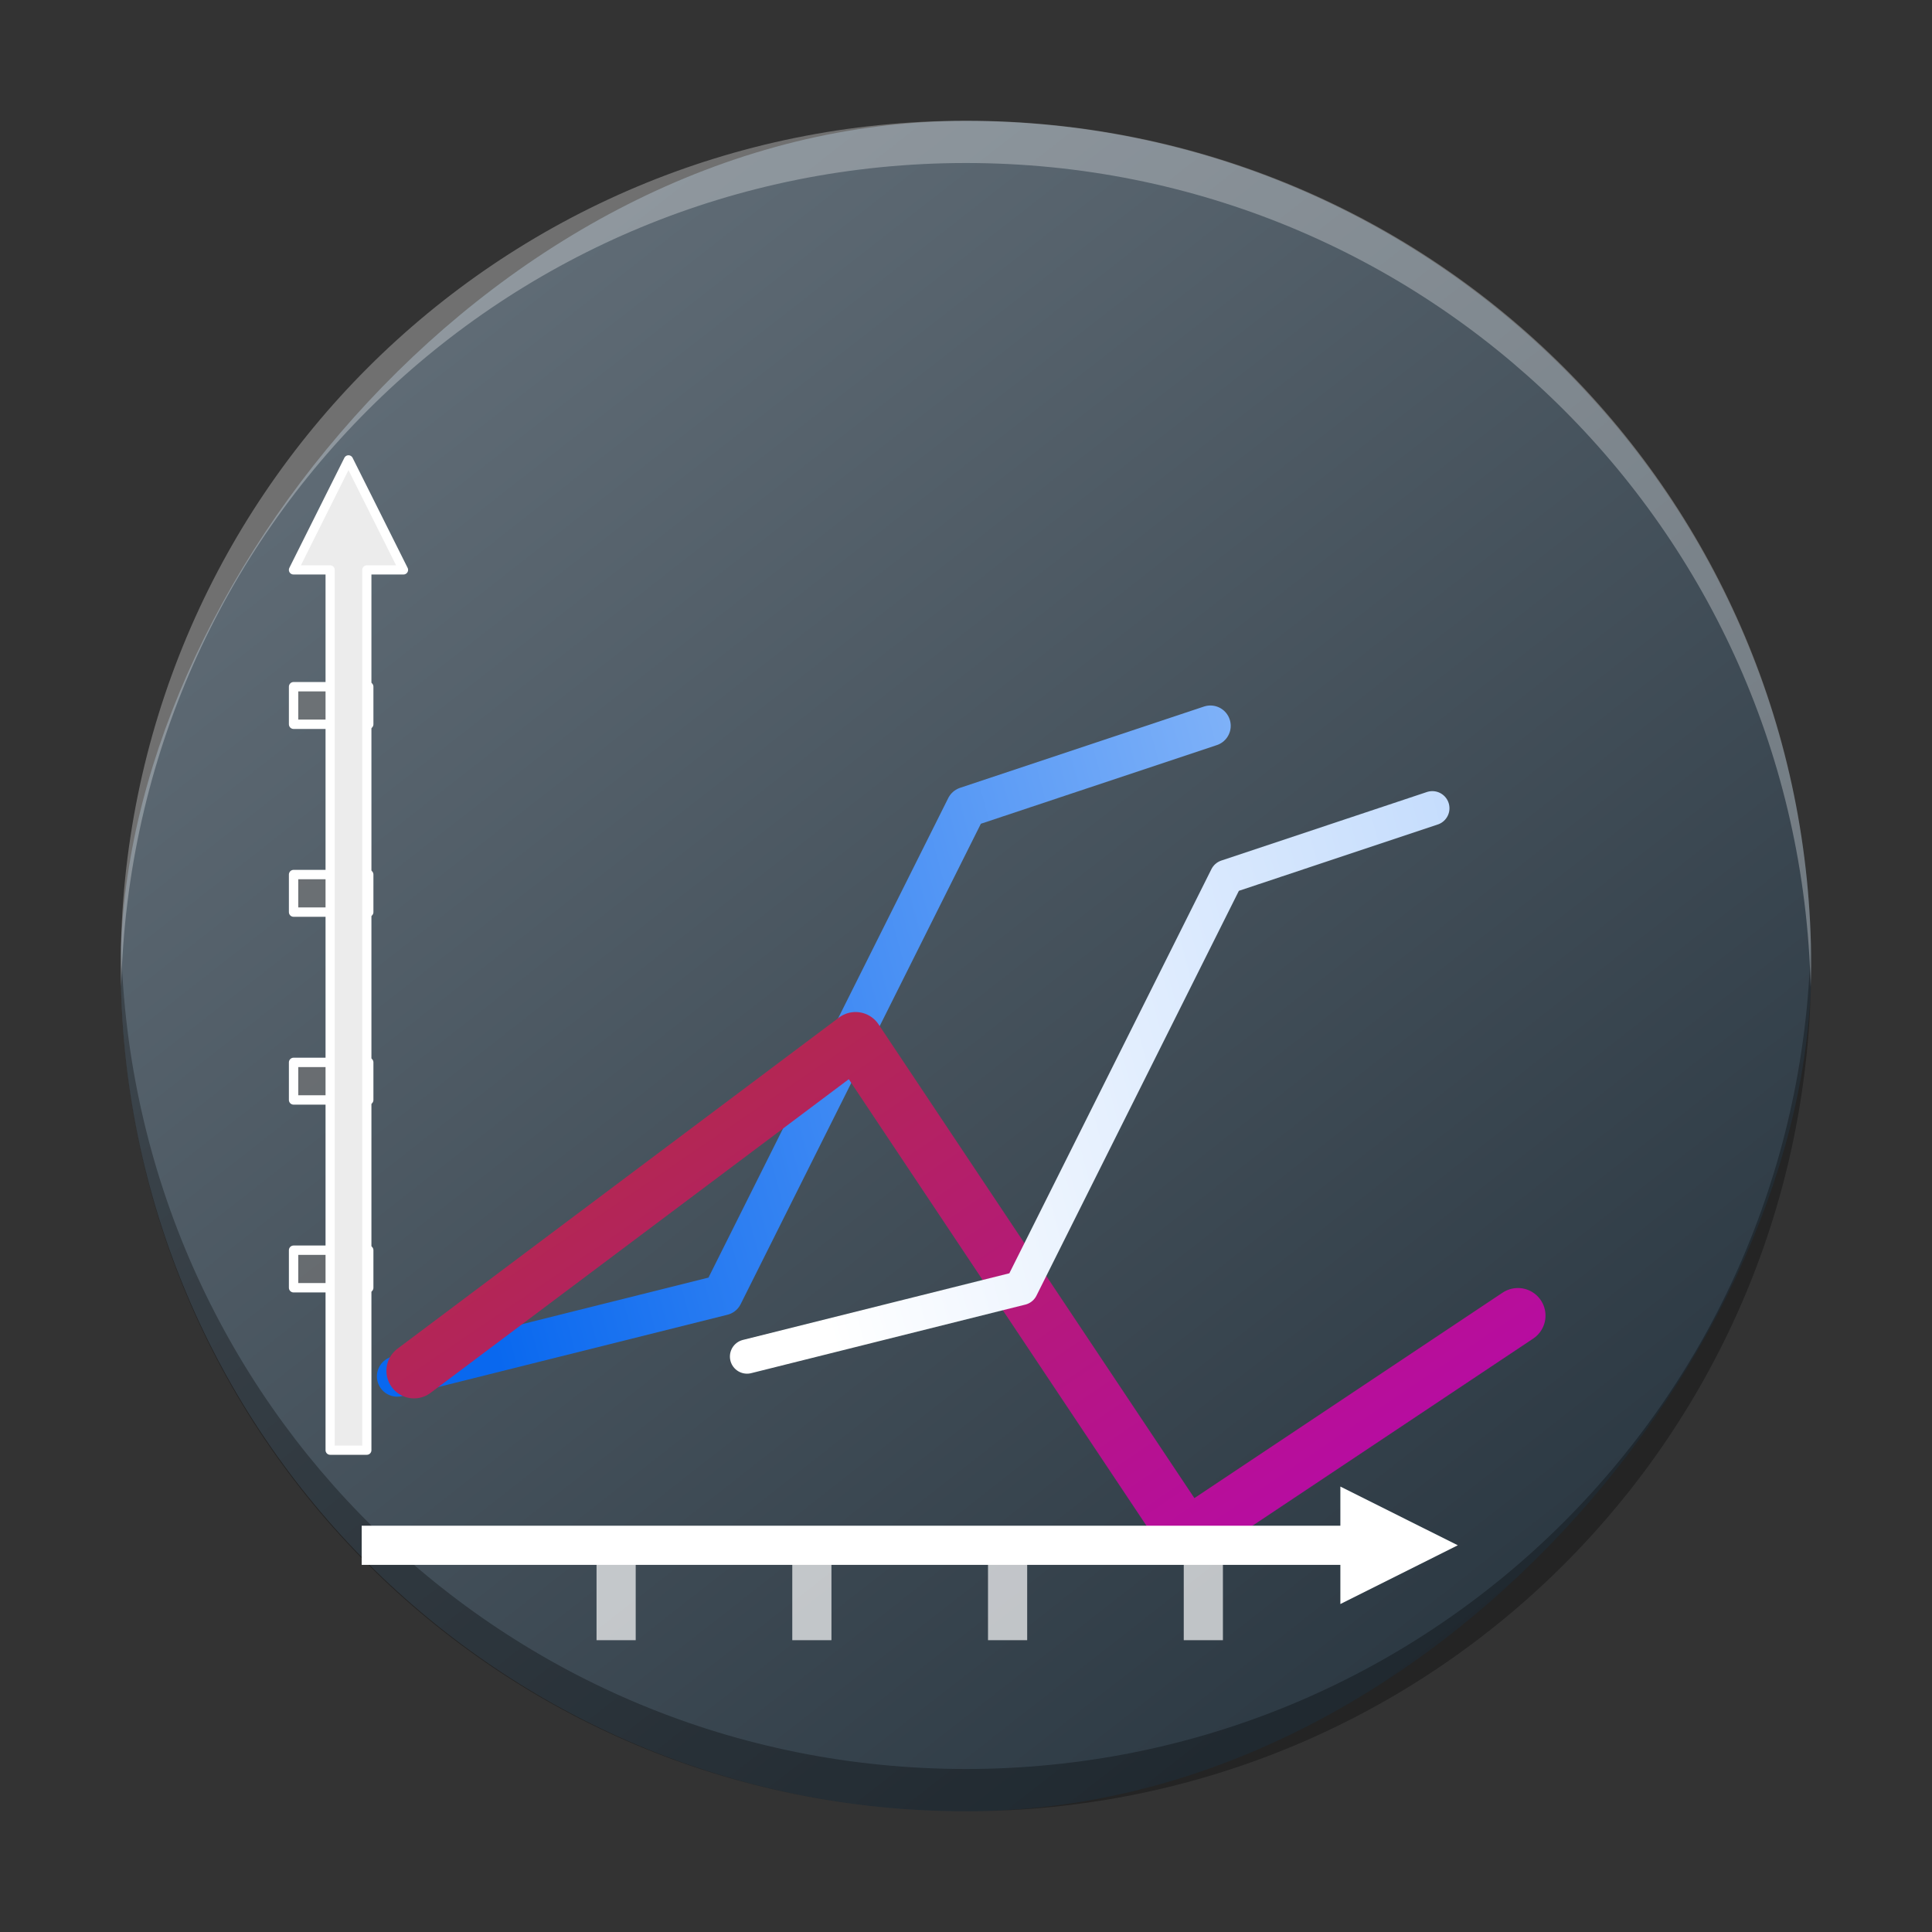 <?xml version="1.0" encoding="UTF-8" standalone="no"?>
<!-- Created with Inkscape (http://www.inkscape.org/) -->

<svg
   width="48"
   height="48"
   id="svg3408"
   sodipodi:version="0.32"
   inkscape:version="1.2.1 (9c6d41e410, 2022-07-14)"
   version="1.0"
   sodipodi:docname="massif-visualizer.svg"
   inkscape:output_extension="org.inkscape.output.svgz.inkscape"
   inkscape:export-filename="/home/pinheiro/pics/oxygen/scalable/actions/office-chart-area.png"
   inkscape:export-xdpi="180"
   inkscape:export-ydpi="180"
   xmlns:inkscape="http://www.inkscape.org/namespaces/inkscape"
   xmlns:sodipodi="http://sodipodi.sourceforge.net/DTD/sodipodi-0.dtd"
   xmlns:xlink="http://www.w3.org/1999/xlink"
   xmlns="http://www.w3.org/2000/svg"
   xmlns:svg="http://www.w3.org/2000/svg"
   xmlns:rdf="http://www.w3.org/1999/02/22-rdf-syntax-ns#"
   xmlns:cc="http://creativecommons.org/ns#"
   xmlns:dc="http://purl.org/dc/elements/1.1/">
  <rect width="100%" height="100%" fill="#333333" stroke="none"/>
  <defs
     id="defs3410">
    <linearGradient
       id="linearGradient1755">
      <stop
         style="stop-color:#ffffff;stop-opacity:1;"
         offset="0"
         id="stop1751" />
      <stop
         style="stop-color:#aecffc;stop-opacity:1;"
         offset="1"
         id="stop1753" />
    </linearGradient>
    <inkscape:perspective
       sodipodi:type="inkscape:persp3d"
       inkscape:vp_x="0 : -16 : 1"
       inkscape:vp_y="0 : 1000 : 0"
       inkscape:vp_z="128 : -16 : 1"
       inkscape:persp3d-origin="64 : -37.333333 : 1"
       id="perspective28" />
    <linearGradient
       id="linearGradient6310">
      <stop
         style="stop-color:#b900c4;stop-opacity:1;"
         offset="0"
         id="stop6312" />
      <stop
         style="stop-color:#ae4300;stop-opacity:1;"
         offset="1"
         id="stop6314" />
    </linearGradient>
    <linearGradient
       id="linearGradient3051">
      <stop
         style="stop-color:#0968ef;stop-opacity:1;"
         offset="0"
         id="stop3053" />
      <stop
         style="stop-color:#aecffc;stop-opacity:1;"
         offset="1"
         id="stop3055" />
    </linearGradient>
    <linearGradient
       gradientTransform="translate(-4)"
       y2="6.171"
       x2="54.052"
       y1="88.469"
       x1="32"
       gradientUnits="userSpaceOnUse"
       id="linearGradient2476"
       xlink:href="#linearGradient6310"
       inkscape:collect="always" />
    <linearGradient
       gradientTransform="translate(-4)"
       gradientUnits="userSpaceOnUse"
       y2="32.731"
       x2="140.198"
       y1="64"
       x1="23.5"
       id="linearGradient2474"
       xlink:href="#linearGradient3051"
       inkscape:collect="always" />
    <linearGradient
       id="linearGradient2468">
      <stop
         id="stop2470"
         offset="0"
         style="stop-color:#0968ef;stop-opacity:1;" />
      <stop
         id="stop2472"
         offset="1"
         style="stop-color:#aecffc;stop-opacity:1;" />
    </linearGradient>
    <linearGradient
       id="linearGradient2462">
      <stop
         id="stop2464"
         offset="0"
         style="stop-color:#b900c4;stop-opacity:1;" />
      <stop
         id="stop2466"
         offset="1"
         style="stop-color:#ae4300;stop-opacity:1;" />
    </linearGradient>
    <inkscape:perspective
       id="perspective2460"
       inkscape:persp3d-origin="64 : -37.333333 : 1"
       inkscape:vp_z="128 : -16 : 1"
       inkscape:vp_y="0 : 1000 : 0"
       inkscape:vp_x="0 : -16 : 1"
       sodipodi:type="inkscape:persp3d" />
    <linearGradient
       id="linearGradient3195">
      <stop
         style="stop-color:#99c2fc;stop-opacity:1;"
         offset="0"
         id="stop3197" />
      <stop
         style="stop-color:#dceafe;stop-opacity:1;"
         offset="1"
         id="stop3199" />
    </linearGradient>
    <linearGradient
       id="linearGradient3201">
      <stop
         style="stop-color:#fbaeff;stop-opacity:1;"
         offset="0"
         id="stop3203" />
      <stop
         style="stop-color:#ffd7d7;stop-opacity:1;"
         offset="1"
         id="stop3205" />
    </linearGradient>
    <linearGradient
       inkscape:collect="always"
       xlink:href="#linearGradient3201"
       id="linearGradient3298"
       x1="23.5"
       y1="92"
       x2="64.5"
       y2="92"
       gradientUnits="userSpaceOnUse" />
    <linearGradient
       gradientTransform="matrix(1.05,0,0,1.05,-452.985,-525.938)"
       gradientUnits="userSpaceOnUse"
       x2="426.695"
       y2="499.921"
       y1="547.675"
       id="a-6"
       x1="389.32">
      <stop
         stop-color="#18222a"
         style="stop-color:#1e2b35;stop-opacity:1"
         id="stop216" />
      <stop
         stop-color="#566069"
         offset="1"
         style="stop-color:#6d7983;stop-opacity:1"
         id="stop218" />
    </linearGradient>
    <linearGradient
       id="linearGradient4235">
      <stop
         style="stop-color:#abdaf9;stop-opacity:1"
         offset="0"
         id="stop7" />
      <stop
         style="stop-color:#7cbcec;stop-opacity:1"
         offset="1"
         id="stop9" />
    </linearGradient>
    <linearGradient
       id="linearGradient4255">
      <stop
         style="stop-color:#000000;stop-opacity:1;"
         offset="0"
         id="stop2" />
      <stop
         style="stop-color:#000000;stop-opacity:0;"
         offset="1"
         id="stop4" />
    </linearGradient>
    <linearGradient
       id="linearGradient4216">
      <stop
         style="stop-color:#c42c2c;stop-opacity:1"
         offset="0"
         id="stop17" />
      <stop
         style="stop-color:#f36856;stop-opacity:1"
         offset="1"
         id="stop19" />
    </linearGradient>
    <linearGradient
       id="linearGradient4224">
      <stop
         style="stop-color:#375a7d;stop-opacity:1"
         offset="0"
         id="stop12" />
      <stop
         style="stop-color:#54a3d8;stop-opacity:1"
         offset="1"
         id="stop14" />
    </linearGradient>
    <linearGradient
       inkscape:collect="always"
       xlink:href="#linearGradient3051"
       id="linearGradient1055"
       gradientUnits="userSpaceOnUse"
       gradientTransform="matrix(0.253,0,0,0.253,3.808,7.932)"
       x1="23.5"
       y1="64"
       x2="140.198"
       y2="32.731" />
    <linearGradient
       inkscape:collect="always"
       xlink:href="#linearGradient6310"
       id="linearGradient1109"
       gradientUnits="userSpaceOnUse"
       gradientTransform="matrix(0.343,0,0,0.343,2.058,2.517)"
       x1="100"
       y1="120"
       x2="32"
       y2="20" />
    <linearGradient
       inkscape:collect="always"
       xlink:href="#linearGradient1755"
       id="linearGradient1808"
       gradientUnits="userSpaceOnUse"
       gradientTransform="matrix(0.213,0,0,0.213,13.452,11.569)"
       x1="23.5"
       y1="64"
       x2="140.198"
       y2="32.731" />
  </defs>
  <sodipodi:namedview
     id="base"
     pagecolor="#ffffff"
     bordercolor="#666666"
     borderopacity="1.0"
     inkscape:pageopacity="0.0"
     inkscape:pageshadow="2"
     inkscape:zoom="5.6568542"
     inkscape:cx="10.076272"
     inkscape:cy="17.058951"
     inkscape:document-units="px"
     inkscape:current-layer="layer1"
     height="128px"
     width="128px"
     showborder="true"
     inkscape:showpageshadow="false"
     showgrid="false"
     inkscape:window-width="1920"
     inkscape:window-height="1009"
     inkscape:window-x="0"
     inkscape:window-y="0"
     showguides="true"
     inkscape:guide-bbox="true"
     objecttolerance="8"
     gridtolerance="9"
     guidetolerance="10"
     inkscape:pagecheckerboard="0"
     inkscape:deskcolor="#d1d1d1"
     inkscape:window-maximized="1">
    <inkscape:grid
       id="GridFromPre046Settings"
       type="xygrid"
       originx="0"
       originy="0"
       spacingx="4"
       spacingy="4"
       color="#0000ff"
       empcolor="#0000ff"
       opacity="0.2"
       empopacity="0.4"
       empspacing="2"
       enabled="true"
       visible="true" />
  </sodipodi:namedview>
  <g
     inkscape:label="Livello 1"
     inkscape:groupmode="layer"
     id="layer1">
    <rect
       width="41.999"
       x="-44.999"
       y="3.004"
       rx="20.999"
       height="41.996"
       transform="scale(-1,1)"
       style="display:inline;fill:url(#a-6);stroke-width:2.94;stroke-opacity:0.55"
       id="rect223"
       ry="20.998" />
    <path
       style="display:inline;opacity:0.3;fill:#000000;fill-opacity:1;stroke-width:2.94;stroke-opacity:0.55"
       d="m 3.012,23.477 c -0.004,0.175 -0.013,0.349 -0.013,0.525 0,11.633 9.366,20.998 20.999,20.998 11.634,0 20.999,-9.365 20.999,-20.998 0,-0.176 -0.008,-0.349 -0.013,-0.525 -0.277,11.388 -9.534,20.473 -20.987,20.473 -11.457,0 -20.709,-9.085 -20.987,-20.473"
       id="path225" />
    <path
       d="m 3.012,24.523 c -0.004,-0.175 -0.013,-0.348 -0.013,-0.525 C 3,12.365 12.365,3 23.999,3 c 11.634,0 20.999,9.365 20.999,20.998 0,0.176 -0.008,0.35 -0.013,0.525 -0.277,-11.388 -9.534,-20.473 -20.987,-20.473 -11.457,0 -20.709,9.085 -20.987,20.473"
       style="display:inline;opacity:0.3;fill:#ffffff;fill-opacity:1;stroke-width:2.94;stroke-opacity:0.55"
       id="path229" />
    <path
       style="fill:none;fill-opacity:1;fill-rule:evenodd;stroke:url(#linearGradient1055);stroke-width:1.01;stroke-linecap:round;stroke-linejoin:round;stroke-miterlimit:4;stroke-dasharray:none;stroke-opacity:1"
       d="M 9.869,34.195 17.95,32.175 24.011,20.053 30.072,18.033"
       id="path2982-7"
       sodipodi:nodetypes="cccc" />
    <path
       sodipodi:nodetypes="cccc"
       id="path3770-5"
       d="m 10.286,34.057 10.97,-8.228 8.228,12.342 8.228,-5.485"
       style="fill:none;fill-opacity:1;fill-rule:evenodd;stroke:url(#linearGradient1109);stroke-width:1.371;stroke-linecap:round;stroke-linejoin:round;stroke-miterlimit:4;stroke-dasharray:none;stroke-opacity:1" />
    <path
       sodipodi:nodetypes="cccc"
       id="path3325-9-7"
       d="m 18.56,33.703 6.81,-1.703 5.108,-10.216 5.108,-1.703"
       style="fill:#e05e4c;fill-opacity:0;fill-rule:evenodd;stroke:url(#linearGradient1808);stroke-width:0.851;stroke-linecap:round;stroke-linejoin:round;stroke-miterlimit:4;stroke-dasharray:none;stroke-opacity:1" />
    <rect
       style="fill:#787878;fill-opacity:0.616;stroke:#ffffff;stroke-width:0.233;stroke-linecap:round;stroke-linejoin:round;stroke-miterlimit:4;stroke-dasharray:none;stroke-dashoffset:0;stroke-opacity:1"
       id="rect3564-0-6"
       width="1.867"
       height="0.933"
       x="7.294"
       y="31.061"
       rx="0"
       ry="0" />
    <rect
       ry="0"
       rx="0"
       y="26.395"
       x="7.294"
       height="0.933"
       width="1.867"
       id="rect3566-9-2"
       style="fill:#787878;fill-opacity:0.616;stroke:#ffffff;stroke-width:0.233;stroke-linecap:round;stroke-linejoin:round;stroke-miterlimit:4;stroke-dasharray:none;stroke-dashoffset:0;stroke-opacity:1" />
    <rect
       style="fill:#787878;fill-opacity:0.616;stroke:#ffffff;stroke-width:0.233;stroke-linecap:round;stroke-linejoin:round;stroke-miterlimit:4;stroke-dasharray:none;stroke-dashoffset:0;stroke-opacity:1"
       id="rect3568-3-6"
       width="1.867"
       height="0.933"
       x="7.294"
       y="21.728"
       rx="0"
       ry="0" />
    <rect
       ry="0"
       rx="0"
       y="17.061"
       x="7.294"
       height="0.933"
       width="1.867"
       id="rect3572-6-1"
       style="fill:#787878;fill-opacity:0.616;stroke:#ffffff;stroke-width:0.233;stroke-linecap:round;stroke-linejoin:round;stroke-miterlimit:4;stroke-dasharray:none;stroke-dashoffset:0;stroke-opacity:1" />
    <path
       style="opacity:1;fill:#ececec;fill-opacity:1;stroke:#ffffff;stroke-width:0.228;stroke-linecap:round;stroke-linejoin:round;stroke-miterlimit:4;stroke-dasharray:none;stroke-dashoffset:0;stroke-opacity:1"
       d="M 8.658,11.425 8.202,12.336 7.291,14.159 H 8.202 V 36.03 H 9.114 V 14.159 H 10.025 L 9.114,12.336 Z"
       id="path3447-0-8"
       sodipodi:nodetypes="cccccccccc" />
    <path
       id="path3452-7"
       d="M 36.219,38.392 35.246,37.906 33.301,36.933 v 0.973 h -24.315 v 0.973 h 24.315 v 0.973 l 1.945,-0.973 z"
       style="opacity:1;fill:#ffffff;fill-opacity:1;stroke:none;stroke-width:0.243;stroke-linecap:round;stroke-linejoin:round;stroke-miterlimit:4;stroke-dasharray:none;stroke-dashoffset:0;stroke-opacity:1"
       sodipodi:nodetypes="cccccccccc" />
    <rect
       ry="0"
       rx="0"
       y="29.41"
       x="-40.75"
       height="0.973"
       width="1.945"
       id="rect3574-9"
       style="fill:#ffffff;fill-opacity:0.693;stroke:none;stroke-width:0.243;stroke-linecap:round;stroke-linejoin:round;stroke-miterlimit:4;stroke-dasharray:none;stroke-dashoffset:0;stroke-opacity:1"
       transform="rotate(-90)" />
    <rect
       style="fill:#ffffff;fill-opacity:0.693;stroke:none;stroke-width:0.243;stroke-linecap:round;stroke-linejoin:round;stroke-miterlimit:4;stroke-dasharray:none;stroke-dashoffset:0;stroke-opacity:1"
       id="rect3576-2"
       width="1.945"
       height="0.973"
       x="-40.75"
       y="24.547"
       rx="0"
       ry="0"
       transform="rotate(-90)" />
    <rect
       ry="0"
       rx="0"
       y="19.684"
       x="-40.75"
       height="0.973"
       width="1.945"
       id="rect3578-0"
       style="fill:#ffffff;fill-opacity:0.693;stroke:none;stroke-width:0.243;stroke-linecap:round;stroke-linejoin:round;stroke-miterlimit:4;stroke-dasharray:none;stroke-dashoffset:0;stroke-opacity:1"
       transform="rotate(-90)" />
    <rect
       style="fill:#ffffff;fill-opacity:0.693;stroke:none;stroke-width:0.243;stroke-linecap:round;stroke-linejoin:round;stroke-miterlimit:4;stroke-dasharray:none;stroke-dashoffset:0;stroke-opacity:1"
       id="rect3580-2"
       width="1.945"
       height="0.973"
       x="-40.75"
       y="14.821"
       rx="0"
       ry="0"
       transform="rotate(-90)" />
  </g>
</svg>
